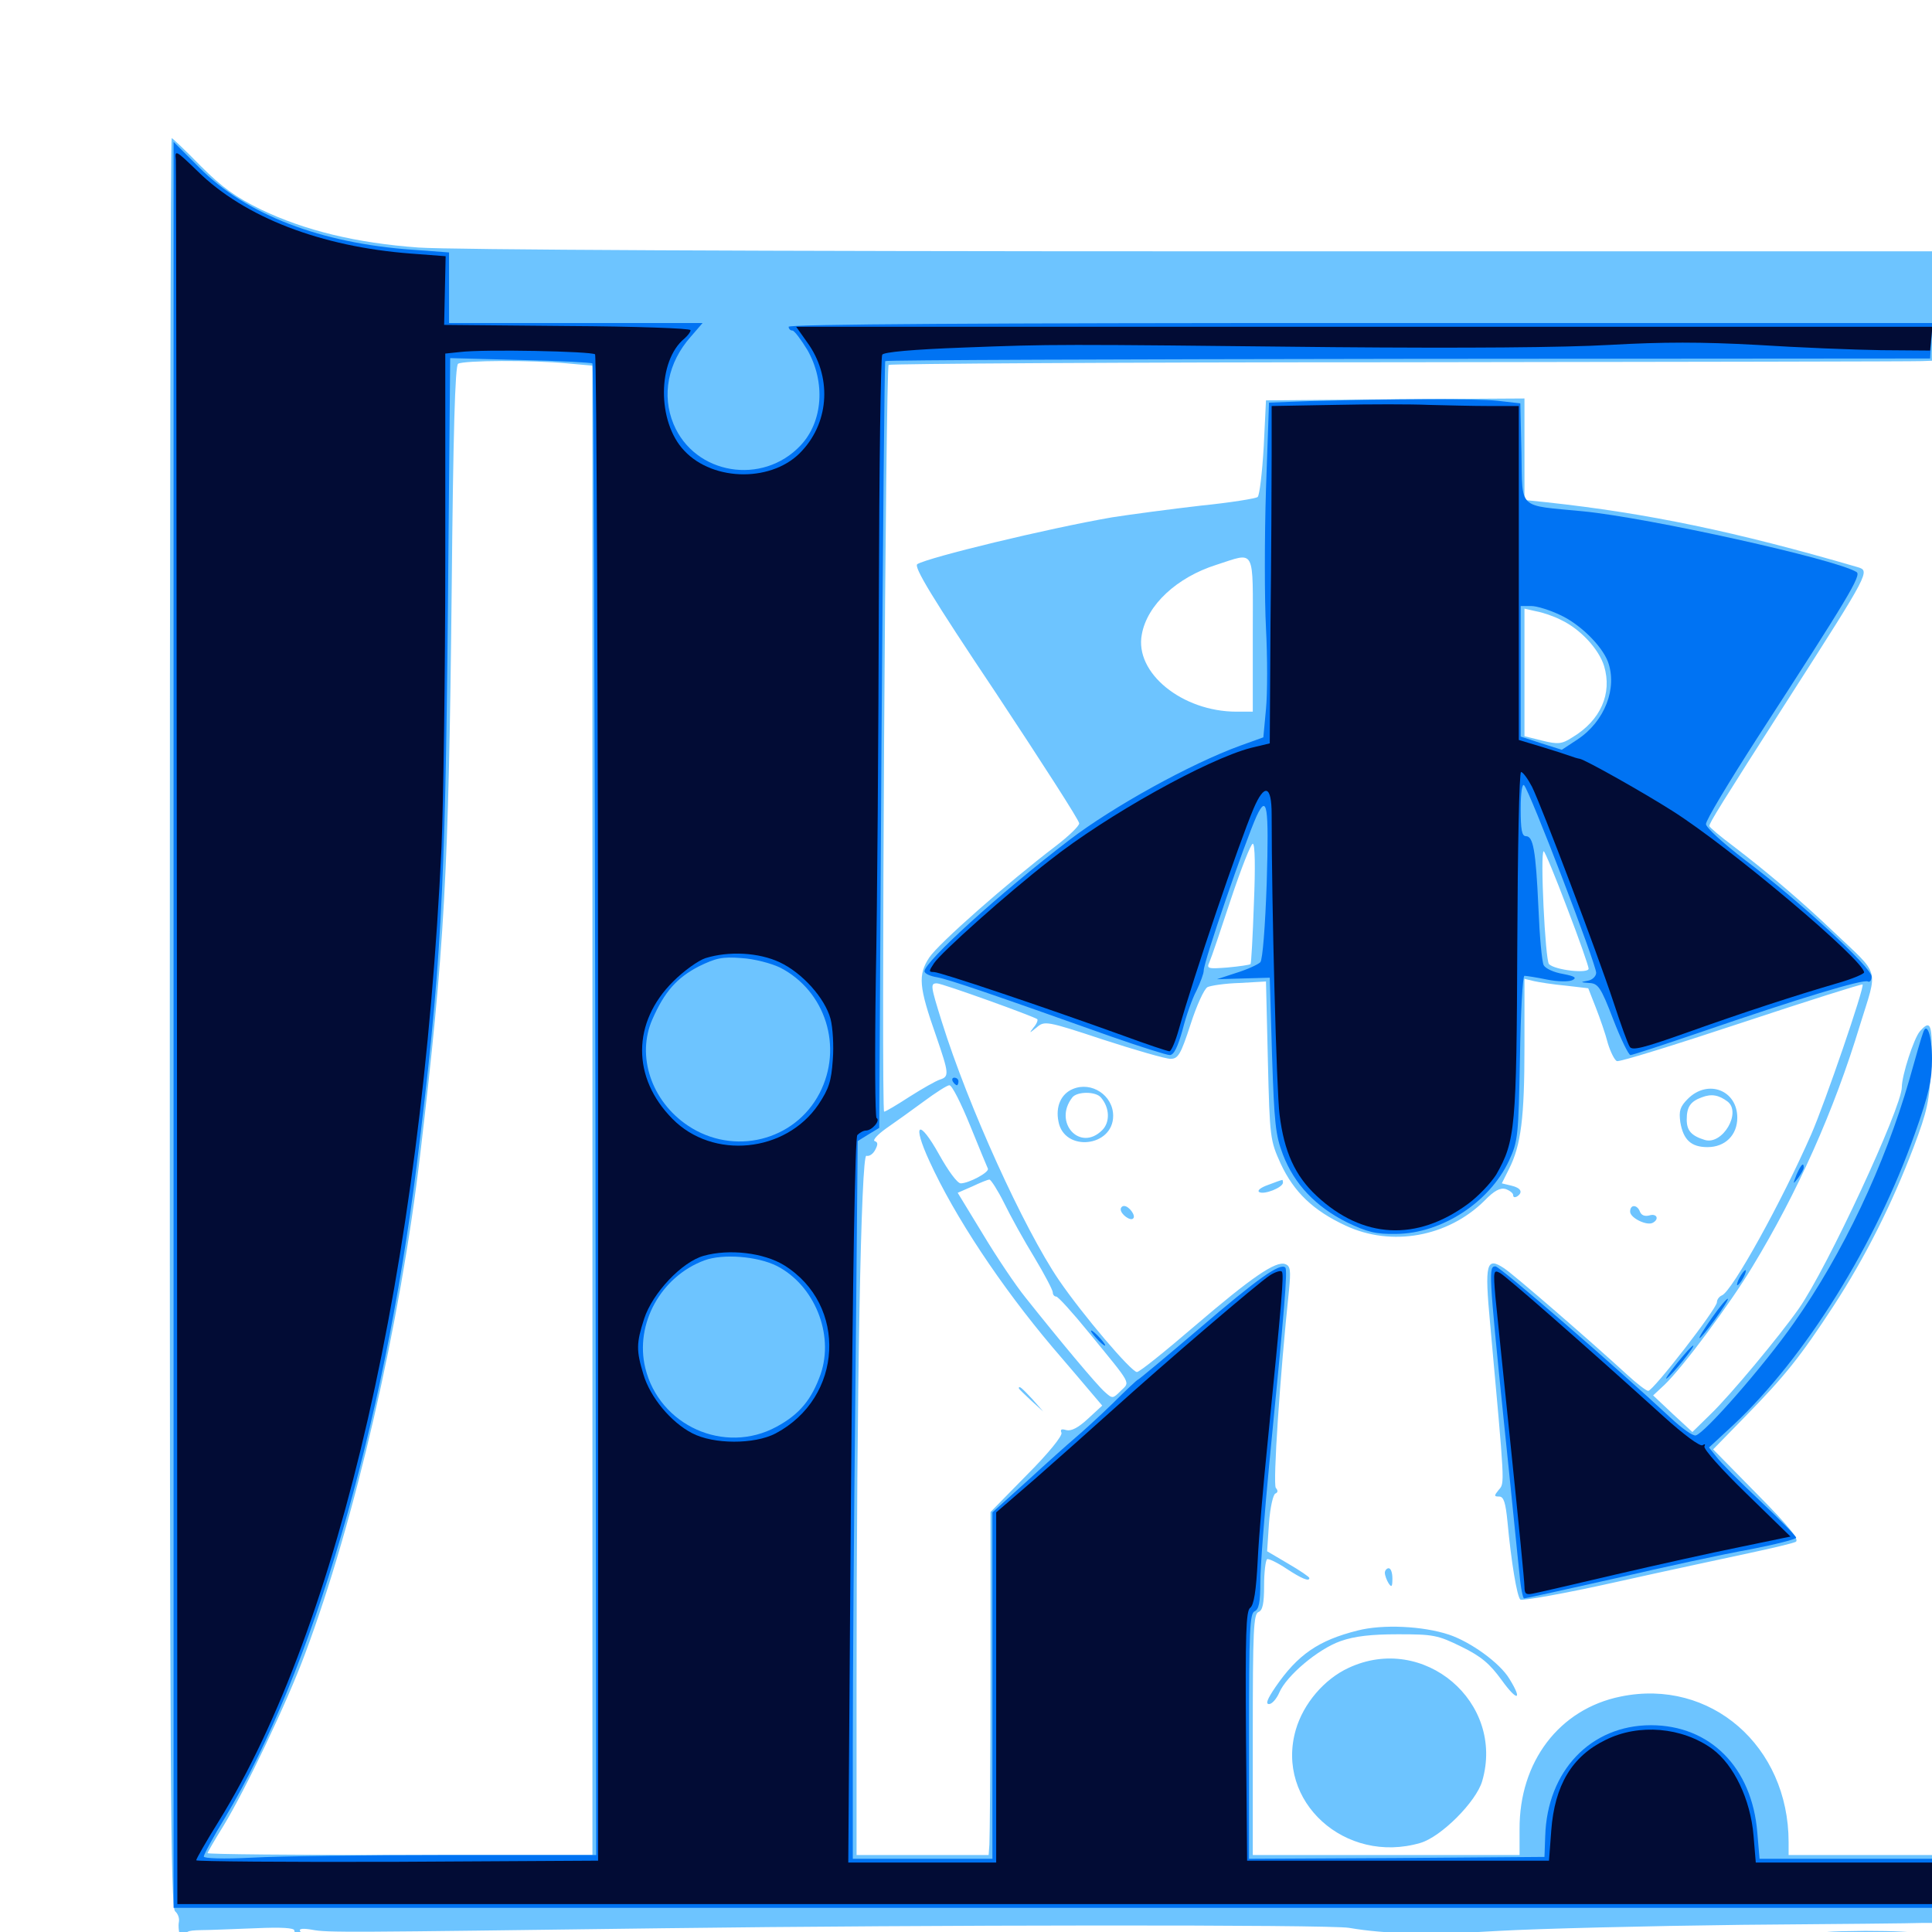 <svg xmlns="http://www.w3.org/2000/svg" viewBox="0 -1000 1000 1000">
	<path fill="#6dc4ff" d="M87.891 -470.703C87.891 -81.25 88.281 -12.695 90.625 -10.742C92.188 -9.375 92.969 -7.031 92.578 -5.078C92.188 -3.32 92.578 0.781 93.555 4.102L95.312 9.961L95.508 4.492C95.703 -0.391 96.289 -0.781 104.102 -0.977C108.594 -0.977 121.289 -1.562 132.422 -1.953C145.508 -2.539 152.344 -2.148 152.344 -0.781C152.344 0.195 153.32 1.172 154.492 1.172C155.469 1.172 156.055 0.391 155.273 -0.586C154.688 -1.758 157.031 -1.953 161.523 -1.172C169.531 0.391 178.711 0.195 343.75 -1.953C479.688 -3.711 687.695 -3.906 698.242 -2.148C717.578 1.172 741.211 1.562 775.977 -0.586C796.68 -1.758 853.125 -3.125 901.367 -3.711C949.805 -4.102 991.602 -4.492 994.727 -4.688H1000V-22.266V-39.844H962.891H925.781V-46.484C925.781 -96.289 885.352 -131.445 838.867 -121.875C807.031 -115.43 786.328 -88.086 786.523 -53.125V-39.844H717.578H648.438V-102.148C648.438 -155.664 648.828 -164.648 651.367 -165.625C653.516 -166.406 654.297 -169.922 654.297 -179.297C654.297 -186.328 655.078 -192.383 655.859 -192.969C656.641 -193.359 661.133 -191.211 665.82 -188.086C673.828 -182.812 677.734 -181.25 677.734 -183.203C677.734 -183.789 672.852 -187.109 666.797 -190.625L655.859 -197.07L656.836 -211.719C657.422 -219.727 658.984 -226.562 660.156 -226.953C661.523 -227.539 661.523 -228.516 660.352 -229.883C658.789 -232.031 662.5 -287.891 667.188 -332.227C668.164 -342.383 667.969 -344.727 665.234 -345.703C660.352 -347.461 648.047 -339.062 618.164 -313.477C603.125 -300.586 589.844 -289.844 588.477 -289.844C585.547 -289.844 560.156 -319.727 548.047 -337.5C529.883 -364.258 501.172 -427.344 487.5 -471.094C481.641 -489.844 481.445 -491.016 484.961 -491.016C487.695 -491.016 535.352 -473.828 536.914 -472.461C537.305 -471.875 536.523 -469.922 534.961 -468.164C532.617 -465.039 532.617 -465.039 536.523 -468.164C540.625 -471.68 541.406 -471.68 570.898 -461.914C587.695 -456.445 603.32 -451.953 605.859 -451.953C609.766 -451.953 611.133 -454.102 616.211 -469.727C619.336 -479.492 623.242 -488.086 625 -489.062C626.562 -489.844 634.18 -491.016 641.602 -491.211L655.273 -491.992L656.25 -450.977C657.227 -410.938 657.422 -409.766 662.891 -397.656C669.727 -383.008 679.688 -373.438 696.484 -365.625C720.312 -354.492 749.414 -359.766 768.359 -378.516C773.438 -383.789 776.562 -385.352 779.297 -384.57C781.445 -383.789 783.203 -382.422 783.203 -381.445C783.203 -380.273 783.984 -380.078 785.156 -380.664C788.477 -382.812 787.305 -385.156 782.227 -386.328L777.344 -387.5L781.055 -394.922C787.305 -407.227 789.062 -421.484 789.062 -458.203V-493.359L793.945 -492.188C796.484 -491.602 803.906 -490.43 810.352 -489.844L822.07 -488.477L825.977 -478.516C828.125 -473.047 831.055 -464.648 832.227 -459.961C833.594 -455.469 835.742 -451.172 836.914 -450.781C838.086 -450.195 866.992 -459.18 901.172 -470.508C935.352 -481.836 963.672 -490.82 964.062 -490.43C965.234 -489.258 944.531 -428.906 937.5 -412.891C922.266 -378.125 896.484 -331.445 891.211 -329.492C889.844 -328.906 888.672 -327.344 888.672 -325.977C888.672 -322.656 855.664 -280.078 853.125 -280.078C852.148 -280.078 847.266 -283.789 842.188 -288.477C823.047 -306.055 783.594 -340.234 778.516 -343.555C769.336 -349.609 768.359 -346.289 771.289 -314.844C778.906 -230.859 778.906 -232.422 775.781 -228.906C773.242 -225.781 773.242 -225.391 775.977 -225.391C778.32 -225.391 779.297 -222.266 780.273 -212.305C782.227 -191.406 785.156 -173.828 786.914 -172.07C787.695 -171.289 809.961 -175.195 836.133 -181.055C862.305 -186.914 893.555 -193.555 905.273 -196.094C917.188 -198.633 927.93 -201.172 929.492 -201.953C931.445 -203.125 926.172 -209.766 909.57 -226.562L886.719 -249.805L902.93 -266.406C924.219 -288.086 932.031 -298.047 949.023 -324.023C965.43 -349.219 979.102 -376.367 990.43 -406.055C997.656 -425.195 998.633 -429.883 999.609 -448.633C1000.391 -469.922 999.414 -472.656 993.75 -466.211C990.625 -462.695 984.375 -443.359 984.375 -437.305C984.375 -426.758 945.703 -343.555 931.055 -322.656C920.898 -308.203 895.703 -277.93 885.352 -267.969L875.977 -258.789L865.82 -268.164L855.664 -277.734L861.523 -283.203C871.094 -292.383 895.117 -324.609 907.031 -344.336C930.273 -382.617 949.219 -424.805 962.695 -469.336C972.07 -499.609 973.438 -494.531 949.219 -517.578C932.812 -533.203 915.234 -548.242 897.07 -562.109C890.234 -567.188 884.766 -571.875 884.766 -572.461C884.766 -574.023 890.039 -582.617 926.172 -639.062C967.969 -704.297 967.969 -704.492 961.523 -706.445C898.633 -724.805 852.734 -734.375 800.391 -740.039L789.062 -741.211V-767.578V-793.75L722.266 -793.359L655.273 -792.773L654.102 -768.75C653.32 -755.469 651.953 -743.75 650.977 -742.773C650.195 -741.992 636.914 -739.844 621.484 -738.281C606.25 -736.523 585.547 -733.789 575.586 -732.227C541.797 -726.367 480.664 -711.523 474.805 -708.008C472.852 -706.641 482.227 -691.016 515.43 -641.406C539.062 -605.664 558.594 -575.391 558.594 -573.828C558.594 -572.461 553.125 -567.188 546.484 -562.109C521.094 -542.773 485.938 -511.719 481.055 -504.492C475 -495.312 475.586 -489.258 484.57 -463.672C491.211 -444.336 491.406 -442.773 486.523 -441.211C484.57 -440.625 477.344 -436.523 470.898 -432.422C464.258 -428.125 458.398 -424.609 457.617 -424.609C456.055 -424.609 458.398 -809.375 459.961 -811.133C460.742 -811.719 580.078 -812.5 725.195 -812.5C870.508 -812.695 991.602 -812.891 994.727 -813.086L1000 -813.281V-841.602V-869.922H621.68C394.336 -869.922 232.617 -870.703 216.602 -871.875C184.375 -874.219 157.812 -880.664 134.961 -891.602C121.875 -898.047 115.039 -902.93 103.906 -914.062C96.094 -922.07 89.258 -928.516 88.867 -928.516C88.281 -928.516 87.891 -722.461 87.891 -470.703ZM293.555 -811.914L306.641 -810.742V-425.391V-39.844H207.031C152.344 -39.844 107.422 -40.234 107.422 -40.82C107.422 -41.211 111.133 -47.656 115.625 -54.883C126.953 -73.438 148.633 -118.945 157.812 -143.75C183.594 -212.5 207.227 -314.453 217.578 -403.125C230.078 -509.18 232.227 -547.07 233.789 -694.141C234.57 -775.781 235.547 -810.742 237.109 -811.719C239.844 -813.477 275.586 -813.672 293.555 -811.914ZM648.438 -671.68V-631.641H640.039C611.914 -631.641 587.109 -651.758 591.016 -671.68C593.75 -686.914 609.18 -701.172 629.492 -707.617C650.195 -714.258 648.438 -717.383 648.438 -671.68ZM808.008 -679.102C817.969 -674.414 827.539 -664.062 830.273 -655.273C834.57 -641.016 828.516 -627.148 813.867 -618.359C808.398 -614.844 806.445 -614.648 798.438 -616.602L789.062 -618.945V-651.953V-684.961L795.117 -683.594C798.438 -683.008 804.297 -681.055 808.008 -679.102ZM649.023 -532.617C648.438 -515.625 647.656 -501.367 647.266 -500.977C646.875 -500.586 641.602 -499.805 635.352 -499.219C625.195 -498.438 624.414 -498.633 625.977 -501.953C626.953 -504.102 631.836 -518.555 637.109 -534.57C642.383 -550.391 647.461 -563.281 648.438 -563.281C649.609 -563.281 649.805 -550.977 649.023 -532.617ZM811.133 -530.078C817.383 -513.867 822.266 -499.805 822.266 -498.633C822.266 -495.898 804.883 -497.852 801.758 -500.977C799.805 -502.93 797.07 -559.375 799.023 -559.375C799.609 -559.375 805.078 -546.094 811.133 -530.078ZM502.148 -417.383C506.836 -405.859 510.938 -395.898 511.328 -395.117C512.109 -393.164 501.367 -387.5 497.266 -387.5C495.508 -387.5 490.82 -393.945 486.133 -402.344C475.586 -421.289 471.875 -418.945 481.055 -399.023C494.141 -370.312 518.164 -334.18 544.727 -302.734C552.93 -293.164 562.109 -282.422 565.039 -278.906L570.508 -272.461L563.086 -265.625C558.008 -260.938 554.492 -259.18 551.953 -259.766C549.414 -260.547 548.633 -260.156 549.414 -258.398C550 -256.836 542.578 -247.656 531.445 -236.523L512.695 -217.383V-133.984C512.695 -88.086 512.305 -48.242 512.109 -45.312L511.719 -39.844H477.539H443.359V-126.367C443.359 -280.273 445.703 -402.93 448.438 -401.758C449.805 -401.367 451.758 -402.539 452.93 -404.688C454.492 -407.617 454.492 -408.789 452.734 -409.375C451.562 -409.766 454.102 -412.695 458.789 -416.016C463.281 -419.141 472.07 -425.391 478.125 -429.883C484.18 -434.375 490.234 -438.281 491.406 -438.281C492.773 -438.281 497.461 -428.906 502.148 -417.383ZM519.727 -377.344C523.047 -370.508 530.078 -357.812 535.352 -349.219C540.625 -340.43 544.922 -332.227 544.922 -331.055C544.922 -329.883 545.703 -328.906 546.68 -328.906C547.656 -328.906 555.273 -320.508 563.672 -310.156C586.328 -282.422 584.961 -284.961 580.078 -280.078C575.977 -275.977 575.781 -275.977 571.875 -279.492C567.773 -283.008 548.242 -306.445 530.859 -328.32C525.781 -334.57 515.82 -349.414 508.789 -361.133L495.703 -382.617L503.32 -385.938C507.422 -387.891 511.328 -389.453 512.109 -389.453C512.891 -389.453 516.406 -383.984 519.727 -377.344ZM527.344 -281.445C527.344 -281.055 530.273 -278.32 533.789 -275L540.039 -269.336L534.375 -275.781C528.906 -281.641 527.344 -283.008 527.344 -281.445ZM555.273 -436.328C549.219 -433.789 546.289 -427.344 547.852 -419.531C550.781 -403.516 576.172 -406.25 576.172 -422.461C576.172 -433.008 565.039 -440.43 555.273 -436.328ZM569.922 -431.836C574.414 -426.562 574.609 -419.141 570.508 -415.039C558.984 -403.516 544.922 -419.141 555.078 -432.031C557.617 -435.156 567.383 -435.156 569.922 -431.836ZM873.633 -431.25C869.531 -427.148 868.945 -425 869.727 -419.141C871.289 -409.961 875.391 -406.25 883.789 -406.25C892.969 -406.25 899.219 -412.5 899.219 -421.484C899.219 -435.742 883.984 -441.602 873.633 -431.25ZM894.141 -429.883C901.562 -424.219 891.602 -407.227 882.422 -409.961C875.391 -412.109 873.047 -414.844 873.047 -420.508C873.047 -427.148 875 -429.883 880.859 -432.031C885.938 -433.984 889.648 -433.203 894.141 -429.883ZM656.445 -386.719C652.539 -385.352 650.586 -383.789 651.758 -383.008C654.297 -381.445 664.062 -385.352 664.062 -387.891C664.062 -388.672 663.867 -389.453 663.672 -389.258C663.281 -389.258 659.961 -388.086 656.445 -386.719ZM580.078 -374.023C580.078 -371.484 585.156 -367.773 586.523 -369.336C588.086 -370.703 584.375 -375.781 581.836 -375.781C580.859 -375.781 580.078 -375 580.078 -374.023ZM843.75 -372.852C843.75 -369.531 852.734 -365.234 855.664 -367.188C858.984 -369.141 857.422 -372.07 853.711 -370.898C851.367 -370.312 849.609 -370.898 848.828 -372.852C847.461 -376.562 843.75 -376.758 843.75 -372.852ZM716.797 -185.938C716.797 -184.57 717.773 -182.031 718.75 -180.469C720.312 -178.125 720.703 -178.711 720.703 -183.008C720.703 -185.938 719.922 -188.281 718.75 -188.281C717.773 -188.281 716.797 -187.109 716.797 -185.938ZM702.734 -156.055C682.422 -150.977 671.68 -143.555 660.156 -126.758C656.055 -120.703 654.883 -117.969 656.836 -117.969C658.398 -117.969 660.742 -120.703 662.109 -123.828C665.82 -132.617 682.227 -146.484 693.945 -150.586C701.172 -153.125 709.766 -154.102 723.633 -154.102C741.797 -154.102 744.141 -153.711 756.445 -147.656C766.797 -142.578 771.094 -138.867 777.344 -130.273C785.352 -119.141 788.281 -119.727 781.25 -131.055C776.367 -139.258 761.133 -150.195 750 -153.906C736.523 -158.398 715.625 -159.375 702.734 -156.055ZM698.047 -136.719C685.352 -130.859 674.609 -118.164 670.703 -104.688C659.961 -67.578 696.289 -34.766 735.156 -46.094C745.898 -49.219 764.062 -67.383 767.188 -78.125C779.102 -118.945 736.914 -154.883 698.047 -136.719ZM946.289 1.367C940.43 0 945.312 -0.391 965.43 -0.586C980.273 -0.586 991.992 0 991.406 0.781C990.039 2.93 955.859 3.32 946.289 1.367ZM109.766 12.305C103.711 11.914 108.789 11.719 121.094 11.719C133.398 11.719 138.477 11.914 132.422 12.305C126.172 12.695 116.016 12.695 109.766 12.305ZM524.023 12.305C522.07 11.719 523.633 11.328 527.344 11.328C531.055 11.328 532.617 11.719 530.859 12.305C528.906 12.695 525.781 12.695 524.023 12.305ZM658.789 12.305C654.688 11.914 658.008 11.523 666.016 11.523C674.023 11.523 677.344 11.914 673.438 12.305C669.336 12.695 662.695 12.695 658.789 12.305ZM892.969 11.914C892.383 11.328 906.641 10.938 924.805 10.938C942.969 10.938 957.227 11.328 956.641 11.914C955.273 13.281 894.336 13.281 892.969 11.914Z"/>
	<path fill="#0073f3" d="M89.844 -469.531V-12.5H544.922H1000V-25.195V-37.891H955.273H910.742L909.57 -51.562C906.836 -85.156 885.156 -107.031 854.492 -107.031C823.438 -107.031 800.781 -83.398 799.805 -49.609L799.414 -38.867L723.047 -38.281L646.484 -37.891V-101.367C646.484 -156.055 646.875 -165.039 649.414 -166.016C651.562 -166.992 652.344 -170.508 652.344 -181.25C652.344 -188.867 654.492 -216.602 657.031 -242.969C664.844 -322.461 666.602 -342.773 665.234 -343.945C662.695 -346.484 650.977 -338.281 620.703 -312.305C603.711 -297.852 589.453 -285.938 589.062 -285.938C588.672 -285.938 582.812 -280.469 575.977 -273.633C569.141 -266.992 560.352 -258.984 556.641 -255.859C552.93 -252.734 541.602 -242.578 531.836 -233.594L513.672 -217.188V-127.539V-37.891H477.539H441.406V-97.07C441.406 -129.688 441.992 -213.281 442.773 -283.008L443.945 -409.375L449.609 -412.891L455.078 -416.211L456.25 -614.258C457.031 -723.242 457.812 -812.695 458.203 -813.086C458.594 -813.672 580.469 -814.062 729.102 -814.258L999.023 -814.453L999.609 -823.633L1000.195 -832.812H704.297C508.203 -832.812 408.203 -832.227 408.203 -830.859C408.203 -829.883 408.984 -828.906 410.156 -828.906C411.133 -828.906 414.648 -824.219 417.969 -818.75C427.344 -802.148 425.977 -781.836 414.453 -769.531C394.727 -748.438 359.57 -754.297 348.633 -780.469C342.383 -795.508 345.703 -812.305 357.422 -825.586L363.672 -832.812H298.047H232.422V-851.172V-869.336L213.867 -870.703C166.016 -874.023 127.344 -888.867 103.125 -913.281L89.844 -926.562ZM306.641 -811.914C307.227 -811.328 307.812 -637.5 308.203 -425.391L308.594 -39.844H232.031C189.844 -39.844 144.141 -39.258 130.469 -38.477C115.43 -37.695 105.469 -38.086 105.469 -39.062C105.469 -40.039 110.352 -49.219 116.602 -59.375C161.719 -134.961 198.438 -260.352 215.625 -396.289C228.32 -498.438 230.469 -536.914 231.836 -685.547L233.008 -814.648L269.336 -813.672C289.258 -813.281 306.055 -812.305 306.641 -811.914ZM403.711 -499.219C427.344 -487.109 436.523 -458.008 424.219 -434.18C411.328 -409.375 379.688 -401.562 356.055 -417.383C337.109 -430.078 329.297 -453.516 337.695 -472.461C343.945 -486.719 350.391 -493.945 361.719 -499.805C370.508 -504.102 373.828 -504.883 383.789 -504.102C390.43 -503.711 399.219 -501.367 403.711 -499.219ZM402.148 -344.727C421.484 -334.766 431.836 -309.57 424.805 -288.867C420.117 -275.586 413.867 -267.969 401.953 -261.523C375 -246.875 341.211 -262.109 333.984 -291.992C328.516 -314.648 341.992 -339.258 364.648 -347.656C374.219 -351.172 391.992 -349.805 402.148 -344.727ZM677.539 -792.383L656.836 -791.602L655.273 -746.875C654.492 -722.07 654.492 -689.648 655.273 -674.805C656.055 -659.766 656.055 -641.016 655.273 -633.008L653.906 -618.359L641.992 -614.062C616.211 -604.688 575.977 -582.422 553.516 -565.234C516.992 -537.305 478.516 -502.148 478.516 -497.266C478.516 -496.094 481.445 -494.727 485.156 -494.141C491.406 -492.969 513.672 -485.352 575.195 -463.477C590.234 -458.203 603.906 -453.906 605.469 -453.906C607.617 -453.906 609.57 -458.008 612.109 -466.992C613.867 -474.023 617.188 -483.398 619.336 -487.305C621.289 -491.406 623.047 -496.094 623.047 -497.656C623.047 -502.344 644.336 -564.062 650.391 -577.539C655.859 -589.258 656.836 -583.008 655.664 -543.359C654.883 -520.508 653.516 -503.125 652.344 -501.953C651.172 -500.781 645.703 -498.242 640.039 -496.484L629.883 -493.164L643.555 -493.555L657.227 -493.945L658.398 -453.906C659.57 -418.75 660.156 -412.5 664.062 -402.344C669.922 -387.109 681.055 -375.391 697.07 -367.383C707.617 -362.305 712.109 -361.133 722.656 -361.328C746.094 -361.523 770.898 -377.539 781.055 -399.219C785.742 -409.375 785.938 -411.914 786.719 -452.539C787.109 -475.781 788.086 -494.922 789.062 -494.922C789.844 -494.922 795.117 -494.141 800.781 -492.969C806.641 -491.797 812.305 -491.797 814.062 -492.773C816.211 -493.945 815.039 -494.727 808.984 -495.898C804.297 -496.68 800 -498.633 799.023 -500.391C798.047 -502.344 796.875 -515.625 796.289 -530.078C794.922 -560.156 793.555 -567.188 789.844 -567.188C787.695 -567.188 787.109 -570.508 787.109 -581.25C787.109 -590.039 787.891 -594.531 788.867 -593.555C791.797 -590.625 826.172 -500.977 826.172 -496.484C826.172 -494.727 824.219 -492.773 821.875 -492.383C817.773 -491.602 817.969 -491.602 822.461 -491.211C827.148 -491.016 828.516 -489.258 834.961 -472.461C838.867 -462.305 842.969 -453.906 843.945 -453.906C844.922 -453.906 860.938 -459.18 879.297 -465.43C931.641 -483.398 964.648 -493.359 966.797 -491.992C967.773 -491.406 968.75 -492.578 968.75 -494.531C968.75 -499.219 930.664 -534.375 902.93 -555.078C891.992 -563.477 883.008 -571.68 883.008 -573.438C882.812 -575.195 894.922 -595.312 909.766 -618.359C956.445 -690.43 963.672 -702.344 960.938 -703.906C950.391 -710.547 853.32 -732.031 819.336 -735.352C785.156 -738.672 788.086 -735.742 787.5 -765.625L786.914 -791.211L775 -792.578C763.477 -793.75 721.094 -793.555 677.539 -792.383ZM807.617 -681.641C817.773 -676.953 828.906 -666.016 832.227 -657.617C837.305 -643.945 830.664 -626.562 816.406 -617.188L808.398 -611.914L797.852 -615.234L787.109 -618.75V-652.539V-686.328H792.578C795.508 -686.328 802.344 -684.18 807.617 -681.641ZM995.312 -465.234C994.727 -463.867 991.602 -453.125 988.281 -441.211C975.586 -397.07 953.906 -351.172 928.516 -315.234C913.086 -293.164 882.422 -258.203 877.734 -257.031C876.172 -256.641 870.508 -260.742 864.844 -266.016C836.133 -292.773 776.367 -344.531 774.023 -344.531C770.508 -344.531 770.508 -341.797 778.32 -265.039C782.227 -227.734 785.742 -191.602 786.523 -184.961C787.109 -178.125 788.281 -172.656 788.867 -172.656C789.453 -172.656 810.742 -177.344 835.938 -183.008C861.133 -188.867 892.578 -195.703 905.859 -198.047C918.945 -200.586 929.688 -203.32 929.688 -204.102C929.688 -204.883 921.289 -213.477 910.938 -223.242C900.586 -233.008 890.43 -243.164 888.477 -245.898L884.57 -250.781L897.461 -262.695C934.57 -297.656 970.898 -355.859 991.211 -413.477C998.438 -433.789 1000 -441.016 1000 -451.953C1000 -464.062 997.266 -471.68 995.312 -465.234ZM493.164 -440.234C493.75 -439.258 494.727 -438.281 495.312 -438.281C495.703 -438.281 496.094 -439.258 496.094 -440.234C496.094 -441.406 495.117 -442.188 493.945 -442.188C492.969 -442.188 492.578 -441.406 493.164 -440.234ZM929.883 -391.992C927.93 -386.914 927.93 -386.719 930.664 -390.234C932.227 -392.383 933.594 -394.727 933.594 -395.703C933.594 -398.633 932.227 -397.266 929.883 -391.992ZM900.391 -338.672C899.219 -336.523 898.828 -334.766 899.219 -334.766C899.805 -334.766 901.172 -336.523 902.344 -338.672C903.516 -340.82 903.906 -342.578 903.516 -342.578C902.93 -342.578 901.562 -340.82 900.391 -338.672ZM886.133 -317.969C882.031 -312.109 879.102 -307.422 879.688 -307.422C881.055 -307.422 895.117 -326.953 894.336 -327.734C893.945 -328.125 890.234 -323.828 886.133 -317.969ZM567.383 -307.422C569.336 -305.273 571.289 -303.516 571.875 -303.516C572.461 -303.516 571.289 -305.273 569.336 -307.422C567.383 -309.57 565.43 -311.328 564.844 -311.328C564.258 -311.328 565.43 -309.57 567.383 -307.422ZM867.969 -294.336C863.867 -289.258 861.523 -285.742 862.695 -286.523C865.43 -288.281 877.734 -303.516 876.367 -303.516C875.781 -303.516 872.07 -299.414 867.969 -294.336Z"/>
	<path fill="#020c35" d="M91.016 -917.383C91.211 -914.453 91.406 -709.961 91.602 -463.281L91.797 -14.453H545.898H1000V-25.195V-35.938H954.297H908.789L907.617 -50C906.055 -68.555 897.461 -86.523 886.328 -94.727C870.703 -106.055 848.242 -108.008 831.055 -99.414C813.672 -91.016 804.688 -75.977 802.93 -52.539L801.758 -36.914H723.633H645.508L644.922 -101.367C644.531 -153.711 644.922 -166.211 647.07 -167.773C649.023 -169.141 650.195 -176.758 650.977 -192.188C651.562 -204.492 653.906 -231.836 656.055 -252.734C663.477 -326.758 664.648 -340.625 663.477 -341.797C662.891 -342.578 659.961 -341.602 657.227 -339.844C650.977 -335.742 603.711 -295.312 575.977 -270.312C564.648 -260.156 546.484 -243.945 535.547 -234.375L515.625 -217.188V-126.562V-35.938H477.344H439.062L440.43 -223.047C441.406 -342.188 442.578 -410.938 443.75 -412.5C444.922 -413.672 446.875 -414.844 448.242 -414.844C451.367 -414.844 455.859 -420.117 453.711 -421.289C452.93 -421.875 452.734 -454.297 453.32 -493.359C454.102 -532.227 454.688 -620.508 454.883 -689.258C455.078 -758.008 455.859 -815.234 456.641 -816.406C457.422 -817.773 472.461 -819.141 499.023 -820.117C545.117 -821.875 545.312 -821.875 690.43 -820.312C758.008 -819.727 809.375 -820.117 833.203 -821.484C860.938 -823.047 880.664 -823.047 909.375 -821.484C930.859 -820.117 959.766 -818.945 973.633 -818.75L999.023 -818.555L999.609 -824.609L1000.195 -830.859H706.25H412.109L417.773 -822.852C430.469 -805.469 429.492 -782.227 415.234 -766.797C400.586 -750.391 369.336 -750.391 354.102 -766.797C340.039 -781.641 340.234 -813.281 354.297 -824.805C356.055 -826.367 357.422 -828.125 357.422 -829.102C357.422 -830.078 328.711 -831.055 293.75 -831.25L229.883 -831.836L230.273 -849.609L230.664 -867.383L212.695 -868.75C166.211 -872.266 126.562 -887.5 102.344 -911.328C91.016 -922.266 90.43 -922.656 91.016 -917.383ZM308.008 -816.602C308.789 -815.625 309.57 -639.844 309.57 -425.977V-36.914L205.664 -36.328C148.438 -36.133 101.562 -36.523 101.562 -37.109C101.562 -37.891 106.836 -47.07 113.281 -57.422C175.781 -158.398 218.164 -343.945 228.516 -561.328C229.492 -584.375 230.469 -651.367 230.469 -710.156V-816.992L237.891 -817.773C250.391 -819.336 306.25 -818.164 308.008 -816.602ZM403.516 -501.953C415.234 -496.484 426.953 -483.398 429.883 -472.656C431.055 -468.164 431.641 -458.594 431.055 -451.367C430.273 -440.43 429.102 -436.523 423.633 -428.32C406.641 -403.32 368.945 -399.609 348.047 -420.898C326.953 -442.188 327.148 -470.898 348.438 -491.992C353.906 -497.461 361.523 -502.93 365.234 -504.102C377.344 -507.812 392.578 -507.031 403.516 -501.953ZM405.859 -345.117C438.867 -324.609 436.523 -276.562 401.367 -258.008C390.43 -252.344 369.336 -252.344 358.203 -258.203C347.266 -263.867 336.523 -276.758 333.008 -288.672C329.297 -300.977 329.297 -304.688 333.398 -317.383C337.695 -330.664 352.93 -346.875 364.258 -350C377.539 -353.711 395.312 -351.562 405.859 -345.117ZM691.016 -790.43L658.203 -789.844V-764.844C658.203 -751.172 658.008 -711.914 657.617 -677.734L657.227 -615.234L647.461 -612.891C625 -607.031 573.242 -578.32 543.359 -554.688C521.484 -537.695 487.109 -507.031 483.398 -501.367C480.664 -497.266 480.664 -496.875 483.398 -496.875C486.523 -496.875 539.453 -479.102 581.641 -463.867C593.75 -459.375 604.492 -455.859 605.273 -455.859C606.25 -455.859 608.398 -460.938 610.156 -467.188C617.969 -495.117 641.016 -562.891 648.828 -581.445C654.492 -594.727 658.203 -593.555 658.203 -578.516C658.203 -531.055 660.742 -434.766 662.305 -423.047C664.648 -403.906 670.312 -391.406 681.445 -381.055C705.273 -358.789 733.203 -357.227 759.961 -376.953C765.234 -380.859 771.68 -387.695 774.414 -391.992C784.375 -409.375 784.961 -416.211 785.352 -511.719C785.547 -560.547 786.328 -600.391 787.305 -600.391C788.281 -600.391 790.82 -596.875 792.969 -592.773C798.047 -582.422 826.562 -507.227 835.156 -481.25C838.867 -469.922 842.578 -459.57 843.555 -458.203C844.727 -456.055 850.781 -457.617 872.266 -465.234C902.344 -475.977 929.297 -484.766 950.781 -491.016C958.398 -493.164 964.844 -495.898 964.844 -496.68C964.844 -502.93 895.312 -561.523 865.625 -580.273C850.586 -589.844 821.094 -606.445 817.773 -607.227C816.406 -607.422 814.062 -608.203 812.5 -608.789C810.938 -609.375 804.297 -611.523 797.852 -613.477L786.133 -616.992V-703.516V-789.844H770.508C761.914 -789.844 747.852 -790.234 739.258 -790.43C730.664 -790.82 708.984 -790.82 691.016 -790.43ZM774.023 -328.711C774.805 -320.703 778.516 -284.766 782.227 -248.828C785.938 -212.891 789.062 -181.25 789.062 -178.711C789.062 -175 789.844 -174.414 793.555 -175.195C795.898 -175.586 815.039 -180.078 835.938 -184.961C856.836 -189.844 885.938 -196.289 900.391 -199.219L926.758 -204.688L903.906 -226.953C891.211 -239.258 881.445 -250.195 882.227 -251.367C882.812 -252.539 882.422 -252.734 881.25 -251.953C879.883 -251.172 871.289 -257.617 861.133 -266.797C816.406 -307.227 779.883 -339.062 776.562 -341.016C773.047 -342.969 772.852 -342.383 774.023 -328.711Z"/>
</svg>